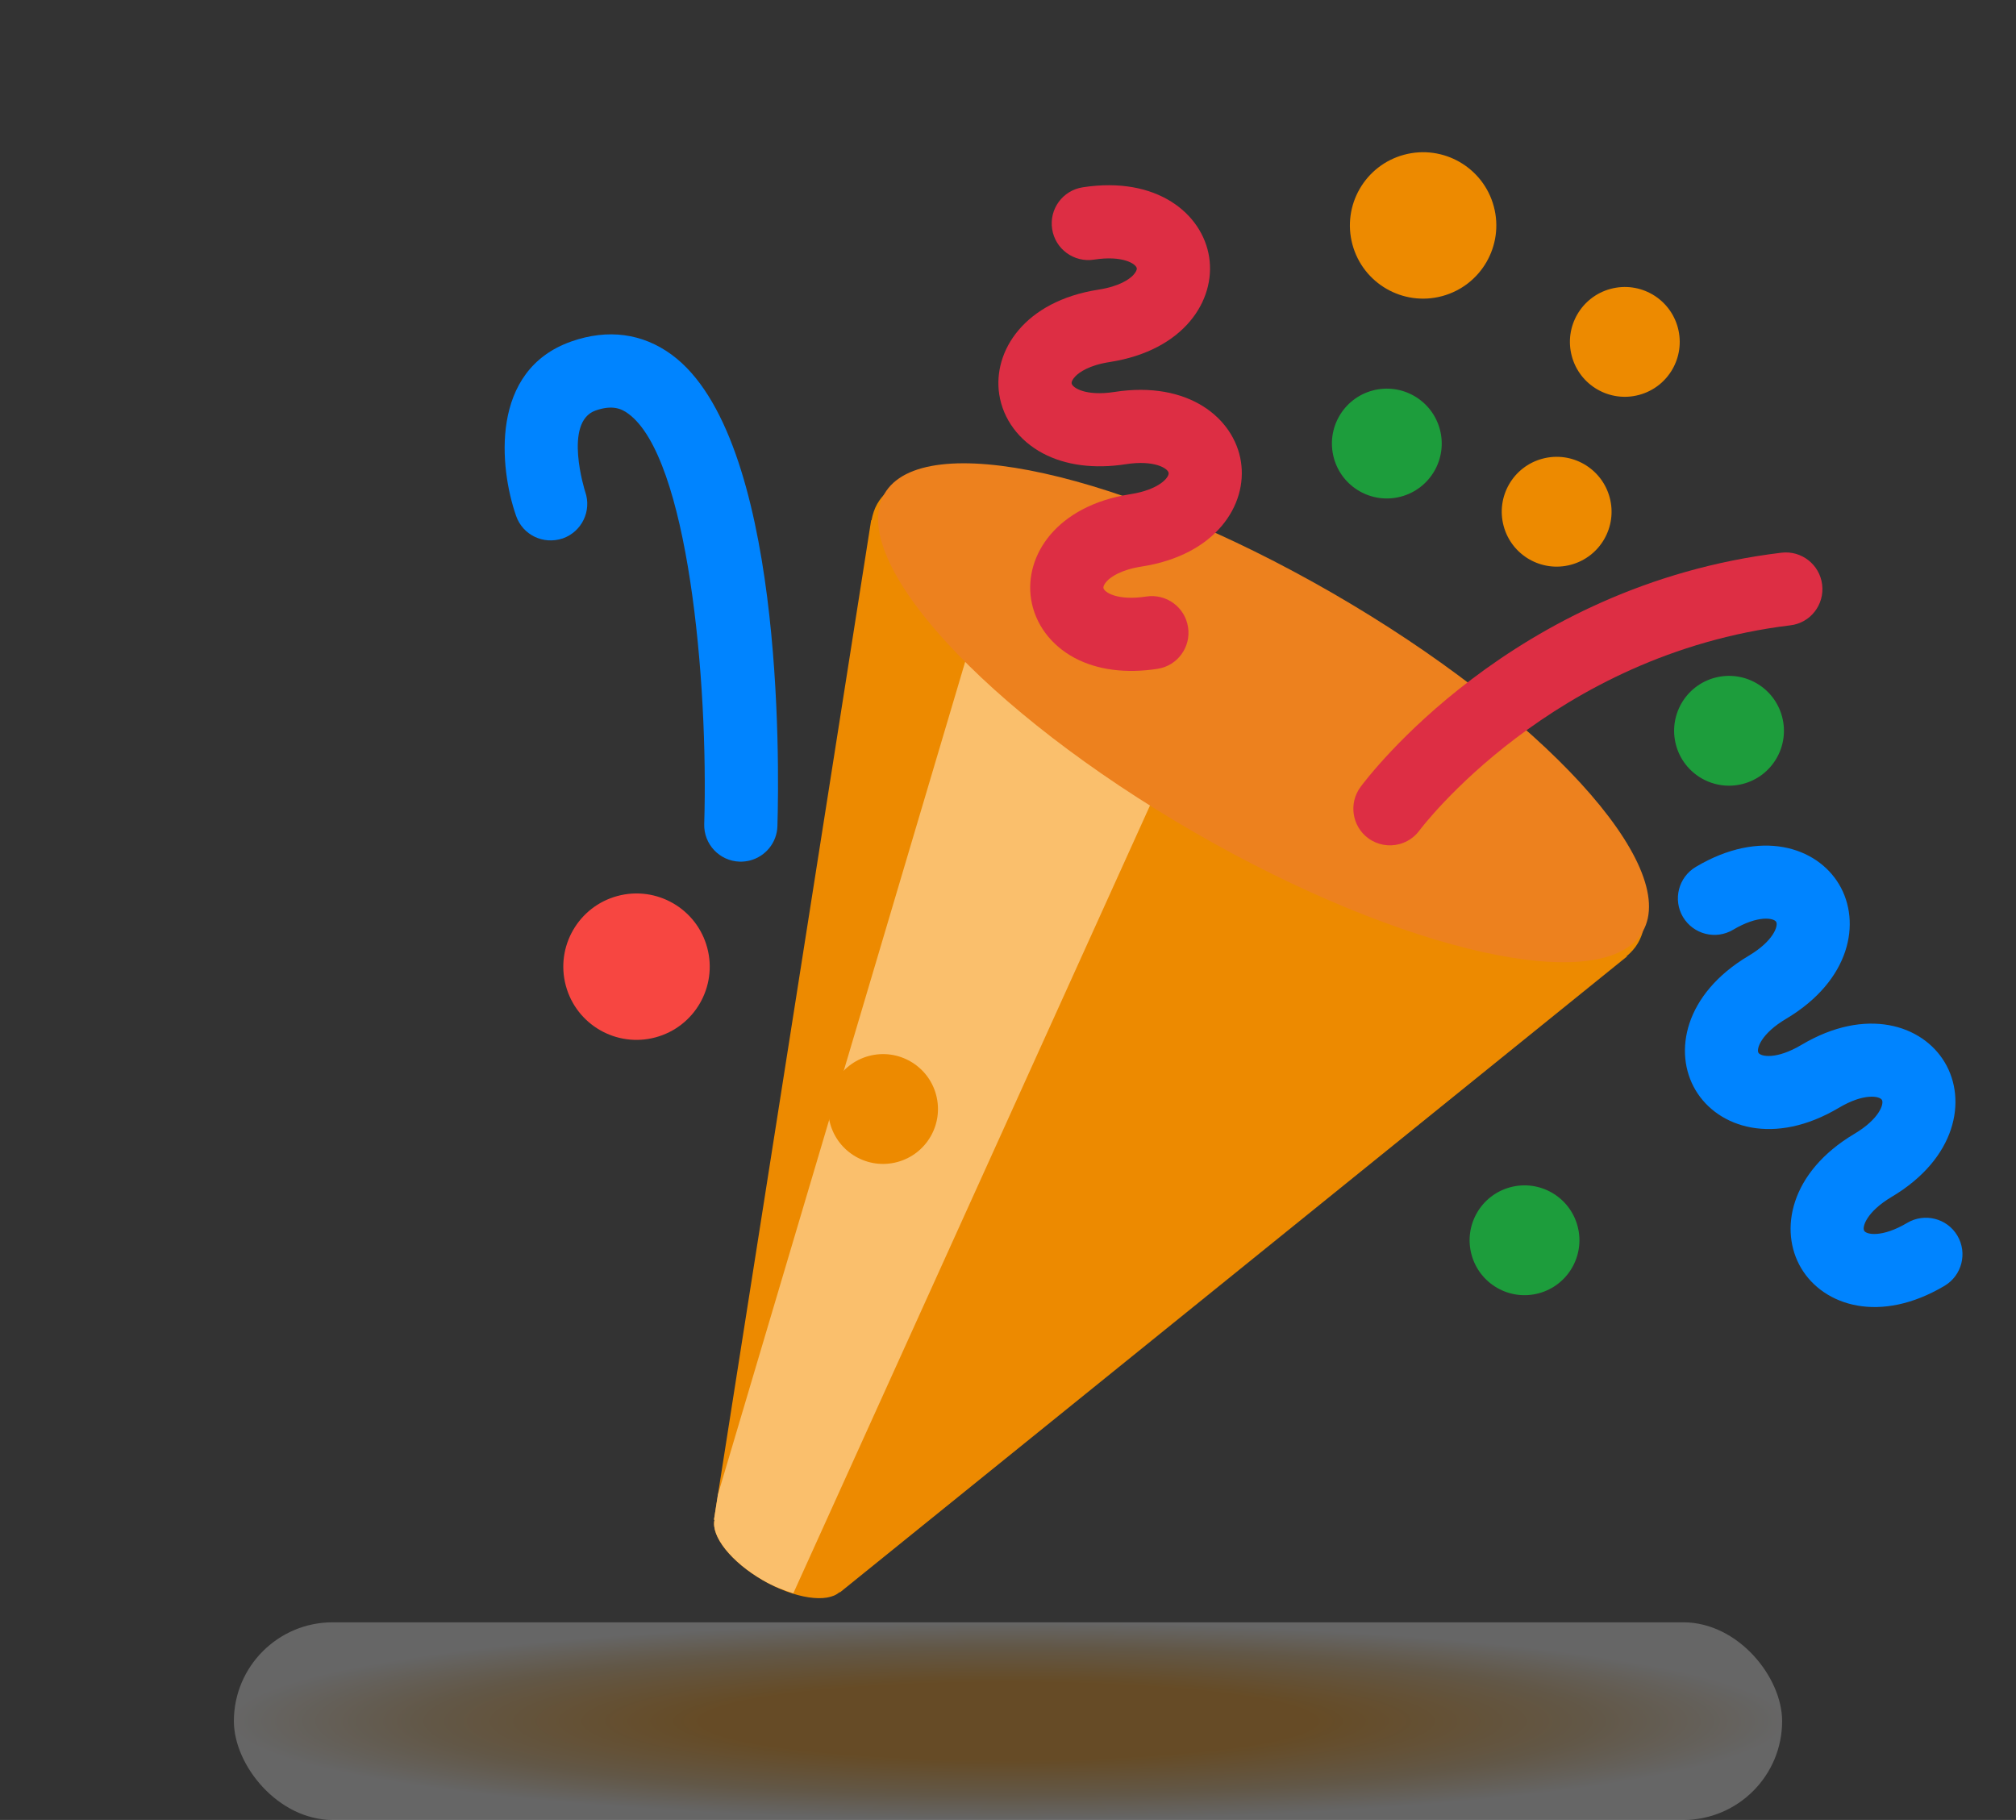 <svg width="144" height="130" viewBox="0 0 144 130" fill="none" xmlns="http://www.w3.org/2000/svg">
<rect x="0" y="0" width="144" height="130" fill="#333333" stroke="none"/>
<rect x="16.706" y="115.882" width="110.588" height="14.118" rx="7.059" fill="url(#paint0_radial_4548_31869)" fill-opacity="0.25"/>
<g clip-path="url(#clip0_4548_31869)">
<path d="M62.661 35.99C62.454 36.349 62.331 36.748 62.252 37.169L62.226 37.155L50.999 108.548L51.034 108.568C50.782 109.727 52.215 111.562 54.499 112.883C56.782 114.201 59.088 114.525 59.965 113.727L59.997 113.745L116.211 68.323L116.185 68.305C116.509 68.029 116.792 67.723 117 67.359C119.888 62.357 110.064 51.281 95.062 42.617C80.055 33.955 65.552 30.988 62.661 35.99Z" fill="#ED8A00"/>
<path d="M69.184 46.455L51.281 106.754L50.999 108.548L51.034 108.568C50.781 109.727 52.215 111.562 54.499 112.883C55.242 113.311 55.969 113.593 56.666 113.809L82.669 56.375L69.184 46.455Z" fill="#FABF6C"/>
<path d="M95.189 42.372C110.143 51.01 120.061 61.832 117.335 66.546C114.613 71.265 100.283 68.09 85.322 59.458C70.365 50.821 60.448 39.994 63.172 35.277C65.897 30.56 80.227 33.736 95.189 42.372Z" fill="#ED811E"/>
<path d="M84.389 46.736C83.996 47.277 83.396 47.665 82.681 47.775C80.425 48.125 78.378 47.857 76.764 46.998C75.057 46.089 73.924 44.557 73.648 42.793C73.165 39.696 75.445 36.124 80.743 35.3C82.803 34.978 83.525 34.095 83.472 33.779C83.426 33.464 82.471 32.84 80.41 33.159C78.155 33.509 76.107 33.24 74.491 32.382C72.783 31.473 71.648 29.942 71.375 28.177C70.897 25.079 73.174 21.508 78.468 20.688C79.969 20.453 80.659 19.947 80.933 19.665C81.15 19.436 81.213 19.257 81.2 19.166C81.148 18.852 80.203 18.225 78.138 18.546C76.711 18.766 75.373 17.793 75.154 16.363C74.932 14.937 75.903 13.602 77.335 13.38C82.628 12.555 85.886 15.263 86.368 18.363C86.848 21.466 84.569 25.032 79.272 25.859C77.769 26.091 77.088 26.598 76.812 26.881C76.594 27.107 76.529 27.289 76.542 27.378C76.591 27.695 77.54 28.317 79.606 27.997C84.899 27.174 88.157 29.879 88.639 32.979C89.12 36.076 86.842 39.648 81.546 40.468C80.044 40.703 79.358 41.212 79.081 41.492C78.862 41.724 78.801 41.902 78.814 41.991C78.863 42.305 79.813 42.93 81.876 42.61C83.301 42.391 84.642 43.366 84.859 44.794C84.974 45.505 84.783 46.197 84.389 46.736Z" fill="#DD2E44"/>
<path d="M121.13 61.922C125.735 59.18 129.768 60.481 131.368 63.179C132.967 65.874 132.182 70.038 127.578 72.774C125.78 73.841 125.445 74.926 125.603 75.201C125.769 75.476 126.887 75.701 128.68 74.633C133.284 71.897 137.317 73.199 138.916 75.894C140.52 78.59 139.73 82.751 135.124 85.49C133.328 86.556 132.992 87.644 133.157 87.917C133.319 88.19 134.435 88.416 136.231 87.35C137.469 86.615 139.077 87.021 139.812 88.261C140.546 89.504 140.139 91.107 138.897 91.846C134.295 94.581 130.262 93.286 128.656 90.587C127.057 87.892 127.845 83.732 132.454 80.992C134.252 79.923 134.587 78.84 134.421 78.565C134.261 78.291 133.144 78.063 131.351 79.128C126.742 81.868 122.714 80.571 121.11 77.869C119.509 75.174 120.297 71.014 124.902 68.273C126.696 67.21 127.029 66.12 126.87 65.848C126.704 65.573 125.591 65.347 123.795 66.412C122.553 67.151 120.952 66.741 120.213 65.502C119.479 64.264 119.888 62.66 121.13 61.922Z" fill="#0084FF"/>
<path d="M99.961 60.294C99.219 60.493 98.399 60.364 97.732 59.876C96.569 59.019 96.323 57.382 97.175 56.22C97.607 55.631 107.975 41.799 127.245 39.48C128.679 39.307 129.981 40.328 130.154 41.762C130.327 43.194 129.319 44.503 127.869 44.669C110.849 46.734 101.482 59.194 101.391 59.318C101.022 59.818 100.514 60.146 99.961 60.294Z" fill="#DD2E44"/>
<path d="M53.592 61.459C53.352 61.523 53.098 61.553 52.836 61.548C51.393 61.504 50.258 60.301 50.302 58.857C50.61 48.563 49.13 32.663 44.88 29.552C44.404 29.198 43.748 28.9 42.54 29.324C40.22 30.14 41.784 35.078 41.8 35.127C42.279 36.49 41.558 37.983 40.197 38.459C38.809 38.923 37.342 38.217 36.865 36.853C35.672 33.44 34.958 26.443 40.812 24.39C43.425 23.473 45.888 23.807 47.972 25.332C55.956 31.18 55.666 54.413 55.53 59.013C55.494 60.194 54.678 61.168 53.592 61.459Z" fill="#0084FF"/>
<path d="M100.074 35.471C102.166 34.911 103.407 32.761 102.847 30.669C102.286 28.576 100.136 27.335 98.044 27.895C95.952 28.456 94.71 30.606 95.271 32.699C95.831 34.791 97.982 36.032 100.074 35.471Z" fill="#1D9D3C"/>
<path d="M46.819 74.1C49.608 73.353 51.263 70.486 50.516 67.697C49.769 64.907 46.901 63.252 44.112 63.999C41.323 64.747 39.667 67.614 40.415 70.403C41.162 73.192 44.029 74.848 46.819 74.1Z" fill="#F74641"/>
<path d="M124.517 55.988C126.609 55.427 127.851 53.277 127.29 51.185C126.73 49.093 124.579 47.851 122.487 48.412C120.395 48.972 119.154 51.123 119.714 53.215C120.275 55.307 122.425 56.548 124.517 55.988Z" fill="#1D9D3C"/>
<path d="M109.909 92.381C112.001 91.82 113.243 89.67 112.682 87.578C112.122 85.486 109.971 84.245 107.879 84.805C105.787 85.366 104.546 87.516 105.106 89.608C105.667 91.7 107.817 92.942 109.909 92.381Z" fill="#1D9D3C"/>
<path d="M103.004 21.153C105.793 20.406 107.448 17.539 106.701 14.749C105.954 11.96 103.087 10.305 100.297 11.052C97.508 11.8 95.853 14.667 96.6 17.456C97.347 20.245 100.214 21.901 103.004 21.153Z" fill="#ED8A00"/>
<path d="M117.074 28.209C119.166 27.649 120.407 25.499 119.847 23.407C119.286 21.314 117.136 20.073 115.044 20.634C112.952 21.194 111.71 23.345 112.271 25.436C112.831 27.529 114.982 28.77 117.074 28.209Z" fill="#ED8A00"/>
<path d="M112.205 40.341C114.297 39.78 115.538 37.63 114.978 35.538C114.417 33.446 112.267 32.204 110.175 32.765C108.083 33.325 106.841 35.476 107.402 37.568C107.962 39.66 110.113 40.901 112.205 40.341Z" fill="#ED8A00"/>
<path d="M64.091 83.005C66.183 82.445 67.425 80.294 66.864 78.202C66.304 76.11 64.153 74.869 62.061 75.429C59.969 75.99 58.728 78.14 59.288 80.232C59.849 82.324 61.999 83.566 64.091 83.005Z" fill="#ED8A00"/>
</g>
<defs>
<radialGradient id="paint0_radial_4548_31869" cx="0" cy="0" r="1" gradientUnits="userSpaceOnUse" gradientTransform="translate(72 122.941) rotate(90) scale(7.059 55.294)">
<stop offset="0.394" stop-color="#FF9500"/>
<stop offset="0.748" stop-color="#F0C584"/>
<stop offset="1" stop-color="white"/>
</radialGradient>
<clipPath id="clip0_4548_31869">
<rect width="94.118" height="94.118" fill="white" transform="translate(28.235 24.948) rotate(-15)"/>
</clipPath>
</defs>
</svg>
